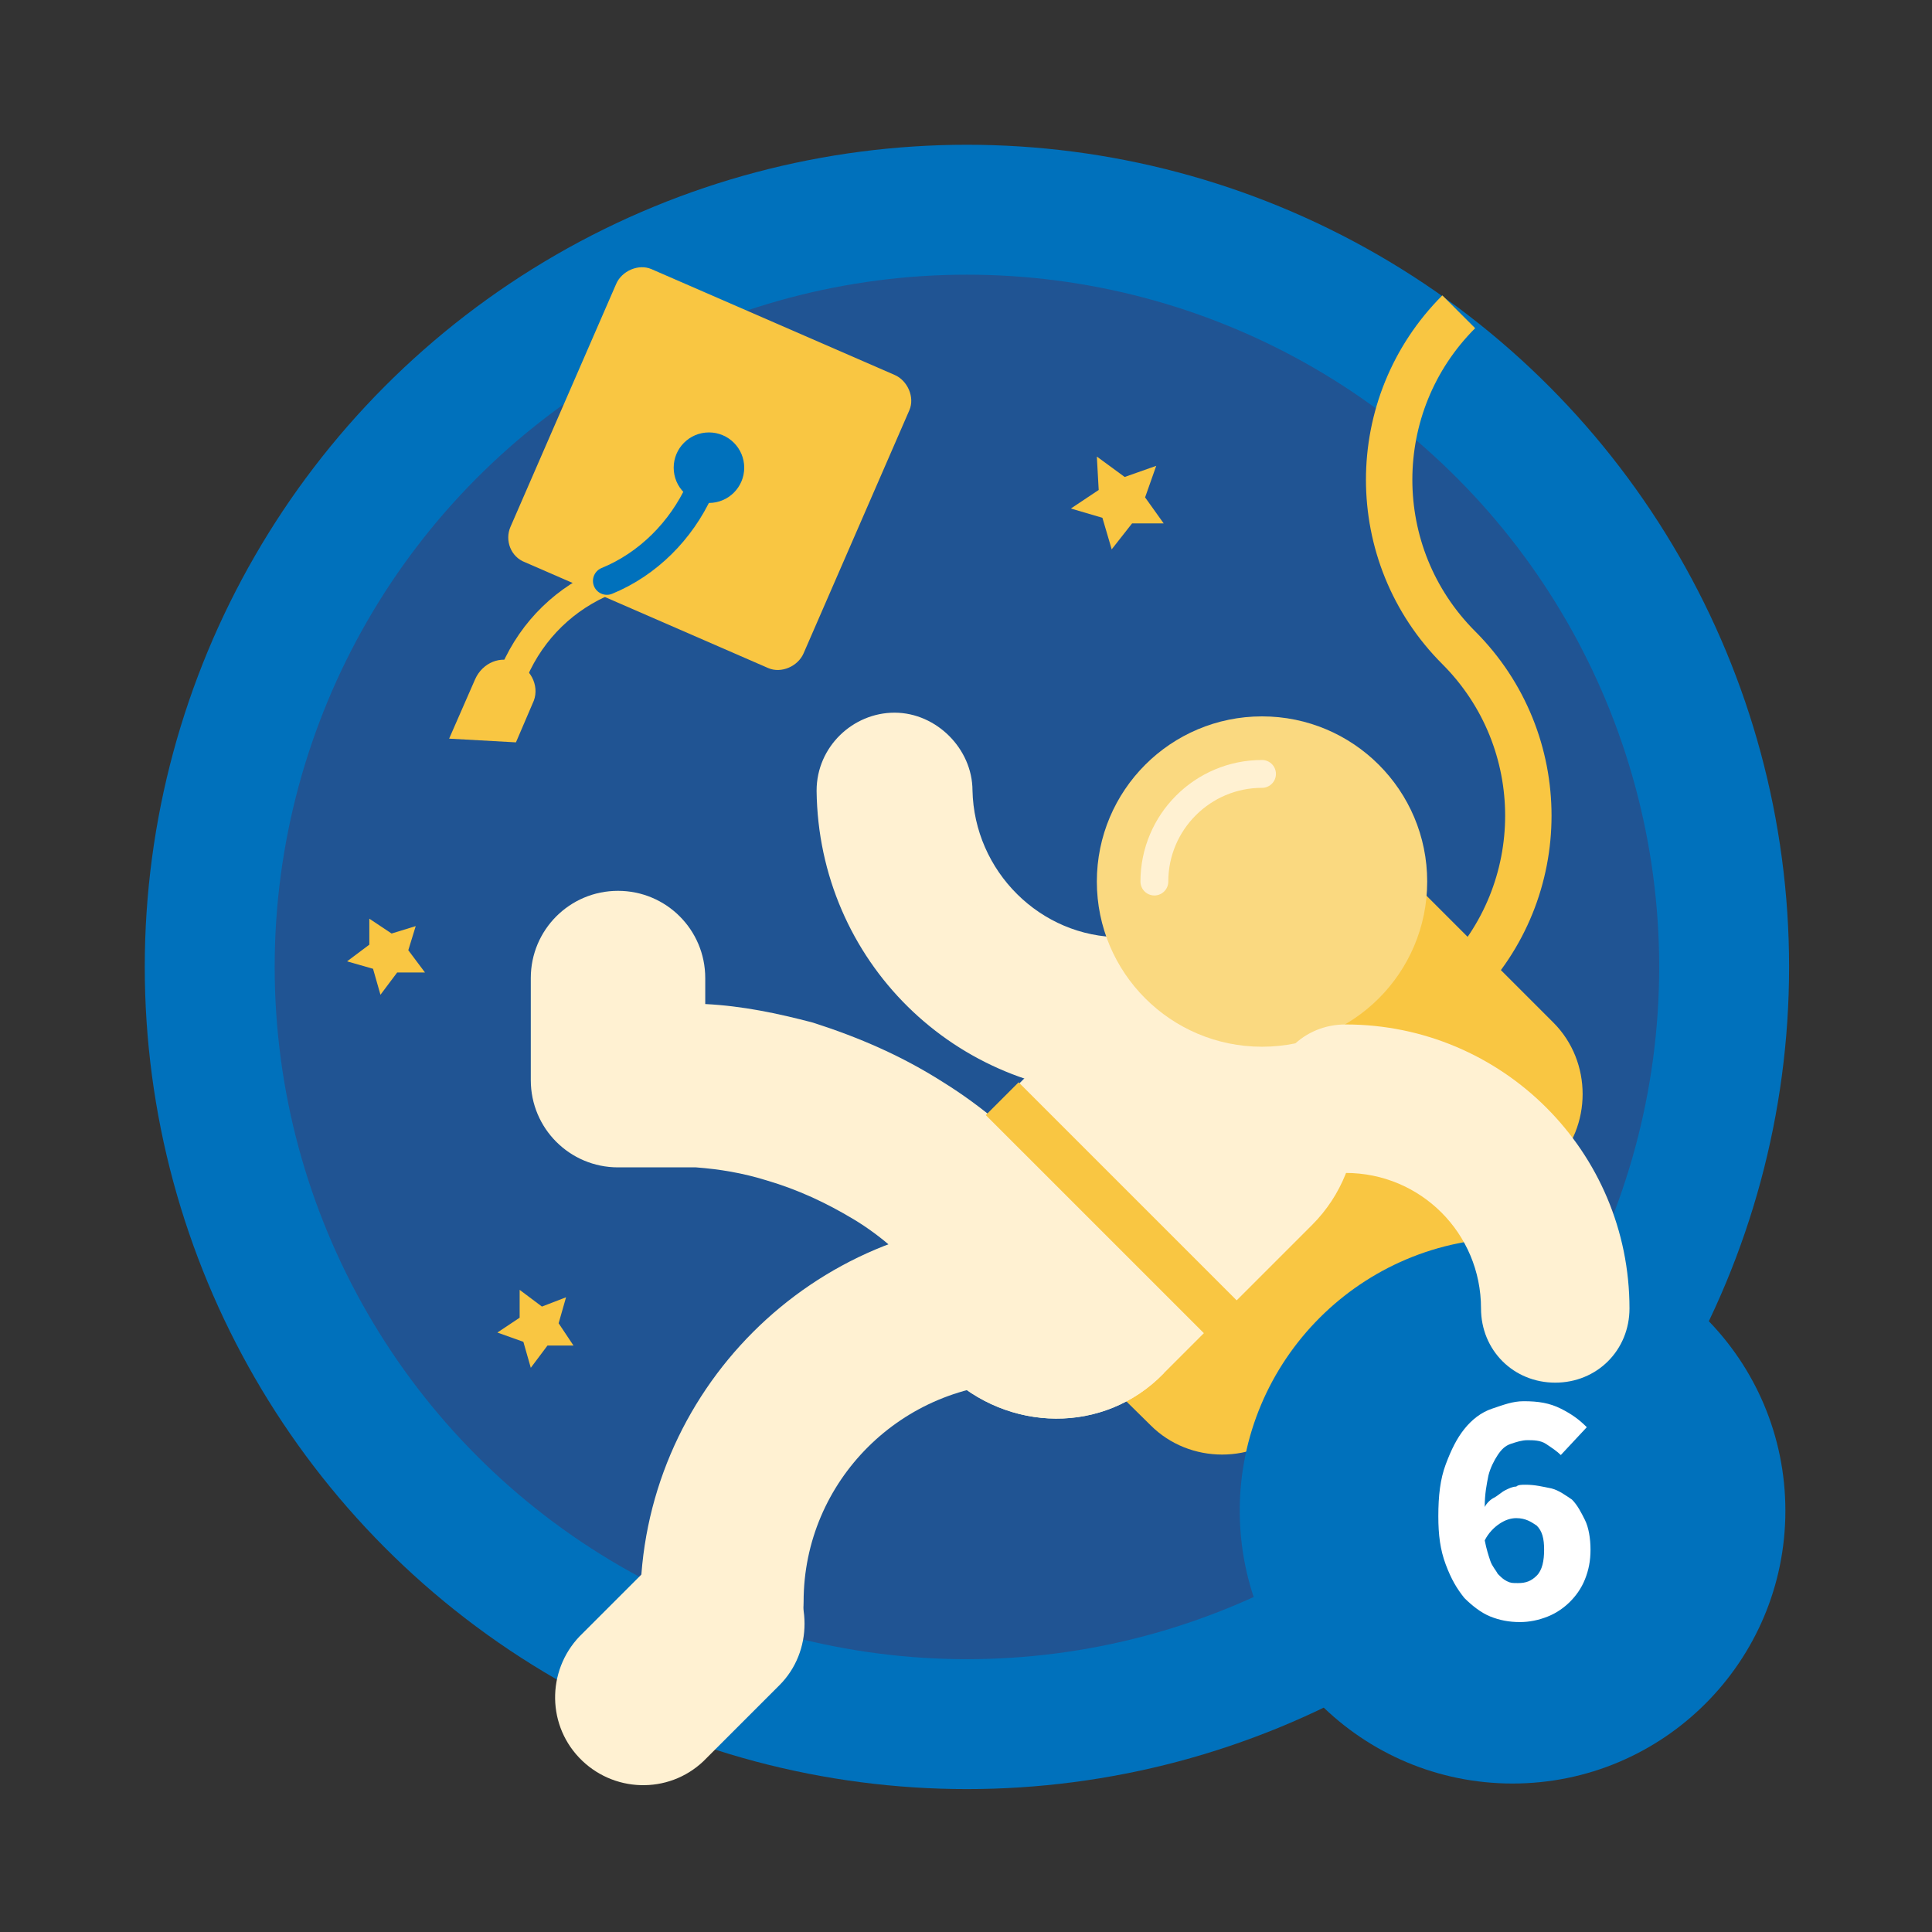 <?xml version="1.0" encoding="utf-8"?>
<!-- Generator: Adobe Illustrator 23.0.1, SVG Export Plug-In . SVG Version: 6.00 Build 0)  -->
<svg version="1.1" id="Layer_3" xmlns="http://www.w3.org/2000/svg" xmlns:xlink="http://www.w3.org/1999/xlink" x="0px" y="0px"
	 viewBox="0 0 104.1 104.1" style="enable-background:new 0 0 104.1 104.1;" xml:space="preserve">
<rect x="0" y="0" width="104.1" height="104.1" fill="#333333" stroke="none"/>
<style type="text/css">
	.st0{fill:#205493;}
	.st1{fill:none;stroke:#0071BC;stroke-width:7;stroke-linecap:round;stroke-miterlimit:10;}
	.st2{fill:#F9C642;}
	.st3{fill:none;stroke:#F9C642;stroke-width:1.5;stroke-linecap:round;stroke-miterlimit:10;}
	.st4{fill:none;stroke:#0071BC;stroke-width:1.5;stroke-linecap:round;stroke-miterlimit:10;}
	.st5{fill:#0071BC;}
	.st6{fill:#FFF1D2;}
	.st7{fill:none;stroke:#F9C642;stroke-width:2.5;stroke-miterlimit:10;}
	.st8{fill:#FFF1D2;stroke:#FFF1D2;stroke-width:2;stroke-miterlimit:10;}
	.st9{fill:#FAD980;}
	.st10{fill:none;stroke:#FFF1D2;stroke-width:1.5;stroke-linecap:round;stroke-miterlimit:10;}
	.st11{fill:#FFFFFF;}
</style>
<title>Artboard 1</title>
<circle class="st0" cx="52.1" cy="52.1" r="37.4"/>
<circle class="st1" cx="52.1" cy="52.1" r="40.8"/>
<path class="st2" d="M27.5,28.4l5.7-13.1c0.3-0.7,1.2-1.1,1.9-0.8l13.1,5.7c0.7,0.3,1.1,1.2,0.8,1.9l-5.7,13.1
	c-0.3,0.7-1.2,1.1-1.9,0.8l-13.1-5.7C27.5,30,27.2,29.1,27.5,28.4z"/>
<path class="st3" d="M37.7,26.4c-1,2.2-2.8,4-5,4.9c-2.2,0.9-4,2.6-5,4.9"/>
<path class="st4" d="M37.7,26.4c-1,2.2-2.8,4-5,4.9"/>
<circle class="st5" cx="38.2" cy="25.2" r="1.9"/>
<path class="st2" d="M27.8,40l0.9-2.1c0.4-0.8,0-1.8-0.9-2.2c-0.8-0.4-1.8,0-2.2,0.9l0,0l-1.4,3.2L27.8,40z"/>
<path class="st6" d="M38.9,90.8c-2.4,0-4.4-2-4.4-4.4c0,0,0,0,0,0c0-11.4,9.3-20.7,20.7-20.7c0,0,0,0,0,0c2.4,0.1,4.3,2.2,4.2,4.6
	c-0.1,2.3-1.9,4.1-4.2,4.2c-6.6,0-11.9,5.3-11.9,11.8c0,0,0,0,0,0C43.3,88.8,41.4,90.7,38.9,90.8C38.9,90.8,38.9,90.8,38.9,90.8z"/>
<path class="st2" d="M76.8,48.2l6.9,6.9c2.1,2.1,2.1,5.6,0,7.7l-14,14c-2.1,2.1-5.6,2.1-7.7,0L55.1,70c-2.1-2.1-2.1-5.6,0-7.7l14-14
	C71.2,46.1,74.7,46.1,76.8,48.2z"/>
<path class="st6" d="M51,62.3c-3.2,3.2-3.3,8.5,0,11.7s8.5,3.3,11.7,0l8-8c3.2-3.2,3.2-8.5,0-11.7c-3.2-3.2-8.5-3.2-11.7,0L51,62.3z
	"/>
<path class="st6" d="M51,62.3c-3.2,3.2-3.3,8.5,0,11.7s8.5,3.3,11.7,0"/>
<path class="st6" d="M42,90.8c1.8-1.8,1.8-4.8,0-6.7s-4.8-1.8-6.7,0l0,0L31.4,88c-1.9,1.8-2,4.8-0.2,6.7c1.8,1.9,4.8,2,6.7,0.2
	c0.1-0.1,0.2-0.2,0.2-0.2L42,90.8z"/>
<path class="st6" d="M60.9,69.7c-1.1-2.3-2.6-4.5-4.3-6.5c-1.7-1.9-3.7-3.6-5.8-4.9c-2.2-1.4-4.5-2.4-7-3.2c-1.9-0.5-3.8-0.9-5.8-1
	v-1.4c0-2.6-2.1-4.7-4.7-4.7c-2.6,0-4.7,2.1-4.7,4.7c0,0,0,0,0,0v5.5c0,2.6,2.1,4.7,4.7,4.7l0,0h4.2c1.3,0.1,2.5,0.3,3.8,0.7
	c1.7,0.5,3.2,1.2,4.7,2.1c1.5,0.9,2.8,2.1,3.9,3.3c1.2,1.3,2.2,2.8,2.9,4.4c0.2,0.4,0.4,0.7,0.7,1.1c0.3,0.3,0.6,0.6,1,0.8
	c0.3,0.2,0.7,0.4,1.1,0.5C56.1,76,56.5,76,57,76h0.5c0.2,0,0.3,0,0.5-0.1c0.2,0,0.3-0.1,0.5-0.1l0.5-0.2c0.5-0.3,1-0.6,1.4-1.1
	c0.4-0.4,0.6-0.9,0.8-1.5c0.2-0.5,0.3-1.1,0.2-1.7C61.3,70.8,61.1,70.2,60.9,69.7z"/>
<line class="st7" x1="54" y1="59.2" x2="65.9" y2="71.1"/>
<path class="st7" d="M78.6,53c5-5,5-13.1,0-18.1c-5-5-5-13.1,0-18.1c0,0,0,0,0,0"/>
<path class="st8" d="M60.6,58c-8.6,0-15.5-6.8-15.6-15.4c0-1.8,1.5-3.2,3.2-3.2s3.2,1.5,3.2,3.2c0.1,4.9,4.1,8.9,9,8.9
	c1.8,0.1,3.2,1.6,3.1,3.4C63.5,56.6,62.2,58,60.6,58L60.6,58z"/>
<circle class="st9" cx="68" cy="47.5" r="8.9"/>
<path class="st10" d="M62.2,47.5c0-3.2,2.6-5.8,5.8-5.8c0,0,0,0,0,0"/>
<polygon class="st2" points="62.3,25.1 60.6,25.7 59.1,24.6 59.2,26.4 57.7,27.4 59.4,27.9 59.9,29.6 61,28.2 62.7,28.2 61.7,26.8 
	"/>
<polygon class="st2" points="30.5,69.9 29.2,70.4 28,69.5 28,71 26.8,71.8 28.2,72.3 28.6,73.7 29.5,72.5 30.9,72.5 30.1,71.3 "/>
<polygon class="st2" points="22.4,49.9 21.1,50.3 19.9,49.5 19.9,50.9 18.7,51.8 20.1,52.2 20.5,53.6 21.4,52.4 22.9,52.4 22,51.2 
	"/>
<circle class="st5" cx="81.5" cy="81.4" r="14.7"/>
<path class="st8" d="M83.8,73.5c-1.7,0-3-1.3-3-3l0,0c0-4.6-3.7-8.3-8.3-8.3c-1.7,0-3-1.3-3-3s1.3-3,3-3c7.9,0,14.3,6.4,14.3,14.3
	C86.8,72.2,85.5,73.5,83.8,73.5z"/>
<g>
	<path class="st11" d="M84.1,78.4c-0.2-0.2-0.5-0.4-0.8-0.6c-0.3-0.2-0.7-0.2-1-0.2c-0.3,0-0.6,0.1-0.9,0.2
		c-0.3,0.1-0.5,0.3-0.7,0.6s-0.4,0.7-0.5,1.1c-0.1,0.5-0.2,1-0.2,1.7c0.1-0.2,0.3-0.4,0.5-0.5c0.2-0.1,0.4-0.3,0.6-0.4
		c0.2-0.1,0.4-0.2,0.6-0.2C81.8,80,82,80,82.2,80c0.5,0,0.9,0.1,1.4,0.2c0.4,0.1,0.8,0.4,1.1,0.6c0.3,0.3,0.5,0.7,0.7,1.1
		c0.2,0.4,0.3,1,0.3,1.6c0,0.6-0.1,1.1-0.3,1.6c-0.2,0.5-0.5,0.9-0.8,1.2c-0.3,0.3-0.7,0.6-1.2,0.8c-0.5,0.2-1,0.3-1.5,0.3
		c-0.6,0-1.1-0.1-1.6-0.3c-0.5-0.2-1-0.6-1.4-1c-0.4-0.5-0.7-1-1-1.8s-0.4-1.6-0.4-2.6c0-1.1,0.1-2,0.4-2.8c0.3-0.8,0.6-1.4,1-1.9
		c0.4-0.5,0.9-0.9,1.5-1.1c0.6-0.2,1.1-0.4,1.7-0.4c0.8,0,1.4,0.1,2,0.4c0.6,0.3,1,0.6,1.4,1L84.1,78.4z M81.8,85.3
		c0.4,0,0.7-0.1,1-0.4c0.3-0.3,0.4-0.8,0.4-1.4c0-0.6-0.1-1-0.4-1.3c-0.3-0.2-0.6-0.4-1.1-0.4c-0.3,0-0.6,0.1-0.9,0.3
		c-0.3,0.2-0.6,0.5-0.8,0.9c0.1,0.5,0.2,0.8,0.3,1.1c0.1,0.3,0.3,0.5,0.4,0.7c0.2,0.2,0.3,0.3,0.5,0.4
		C81.4,85.3,81.5,85.3,81.8,85.3z"/>
</g>
</svg>
